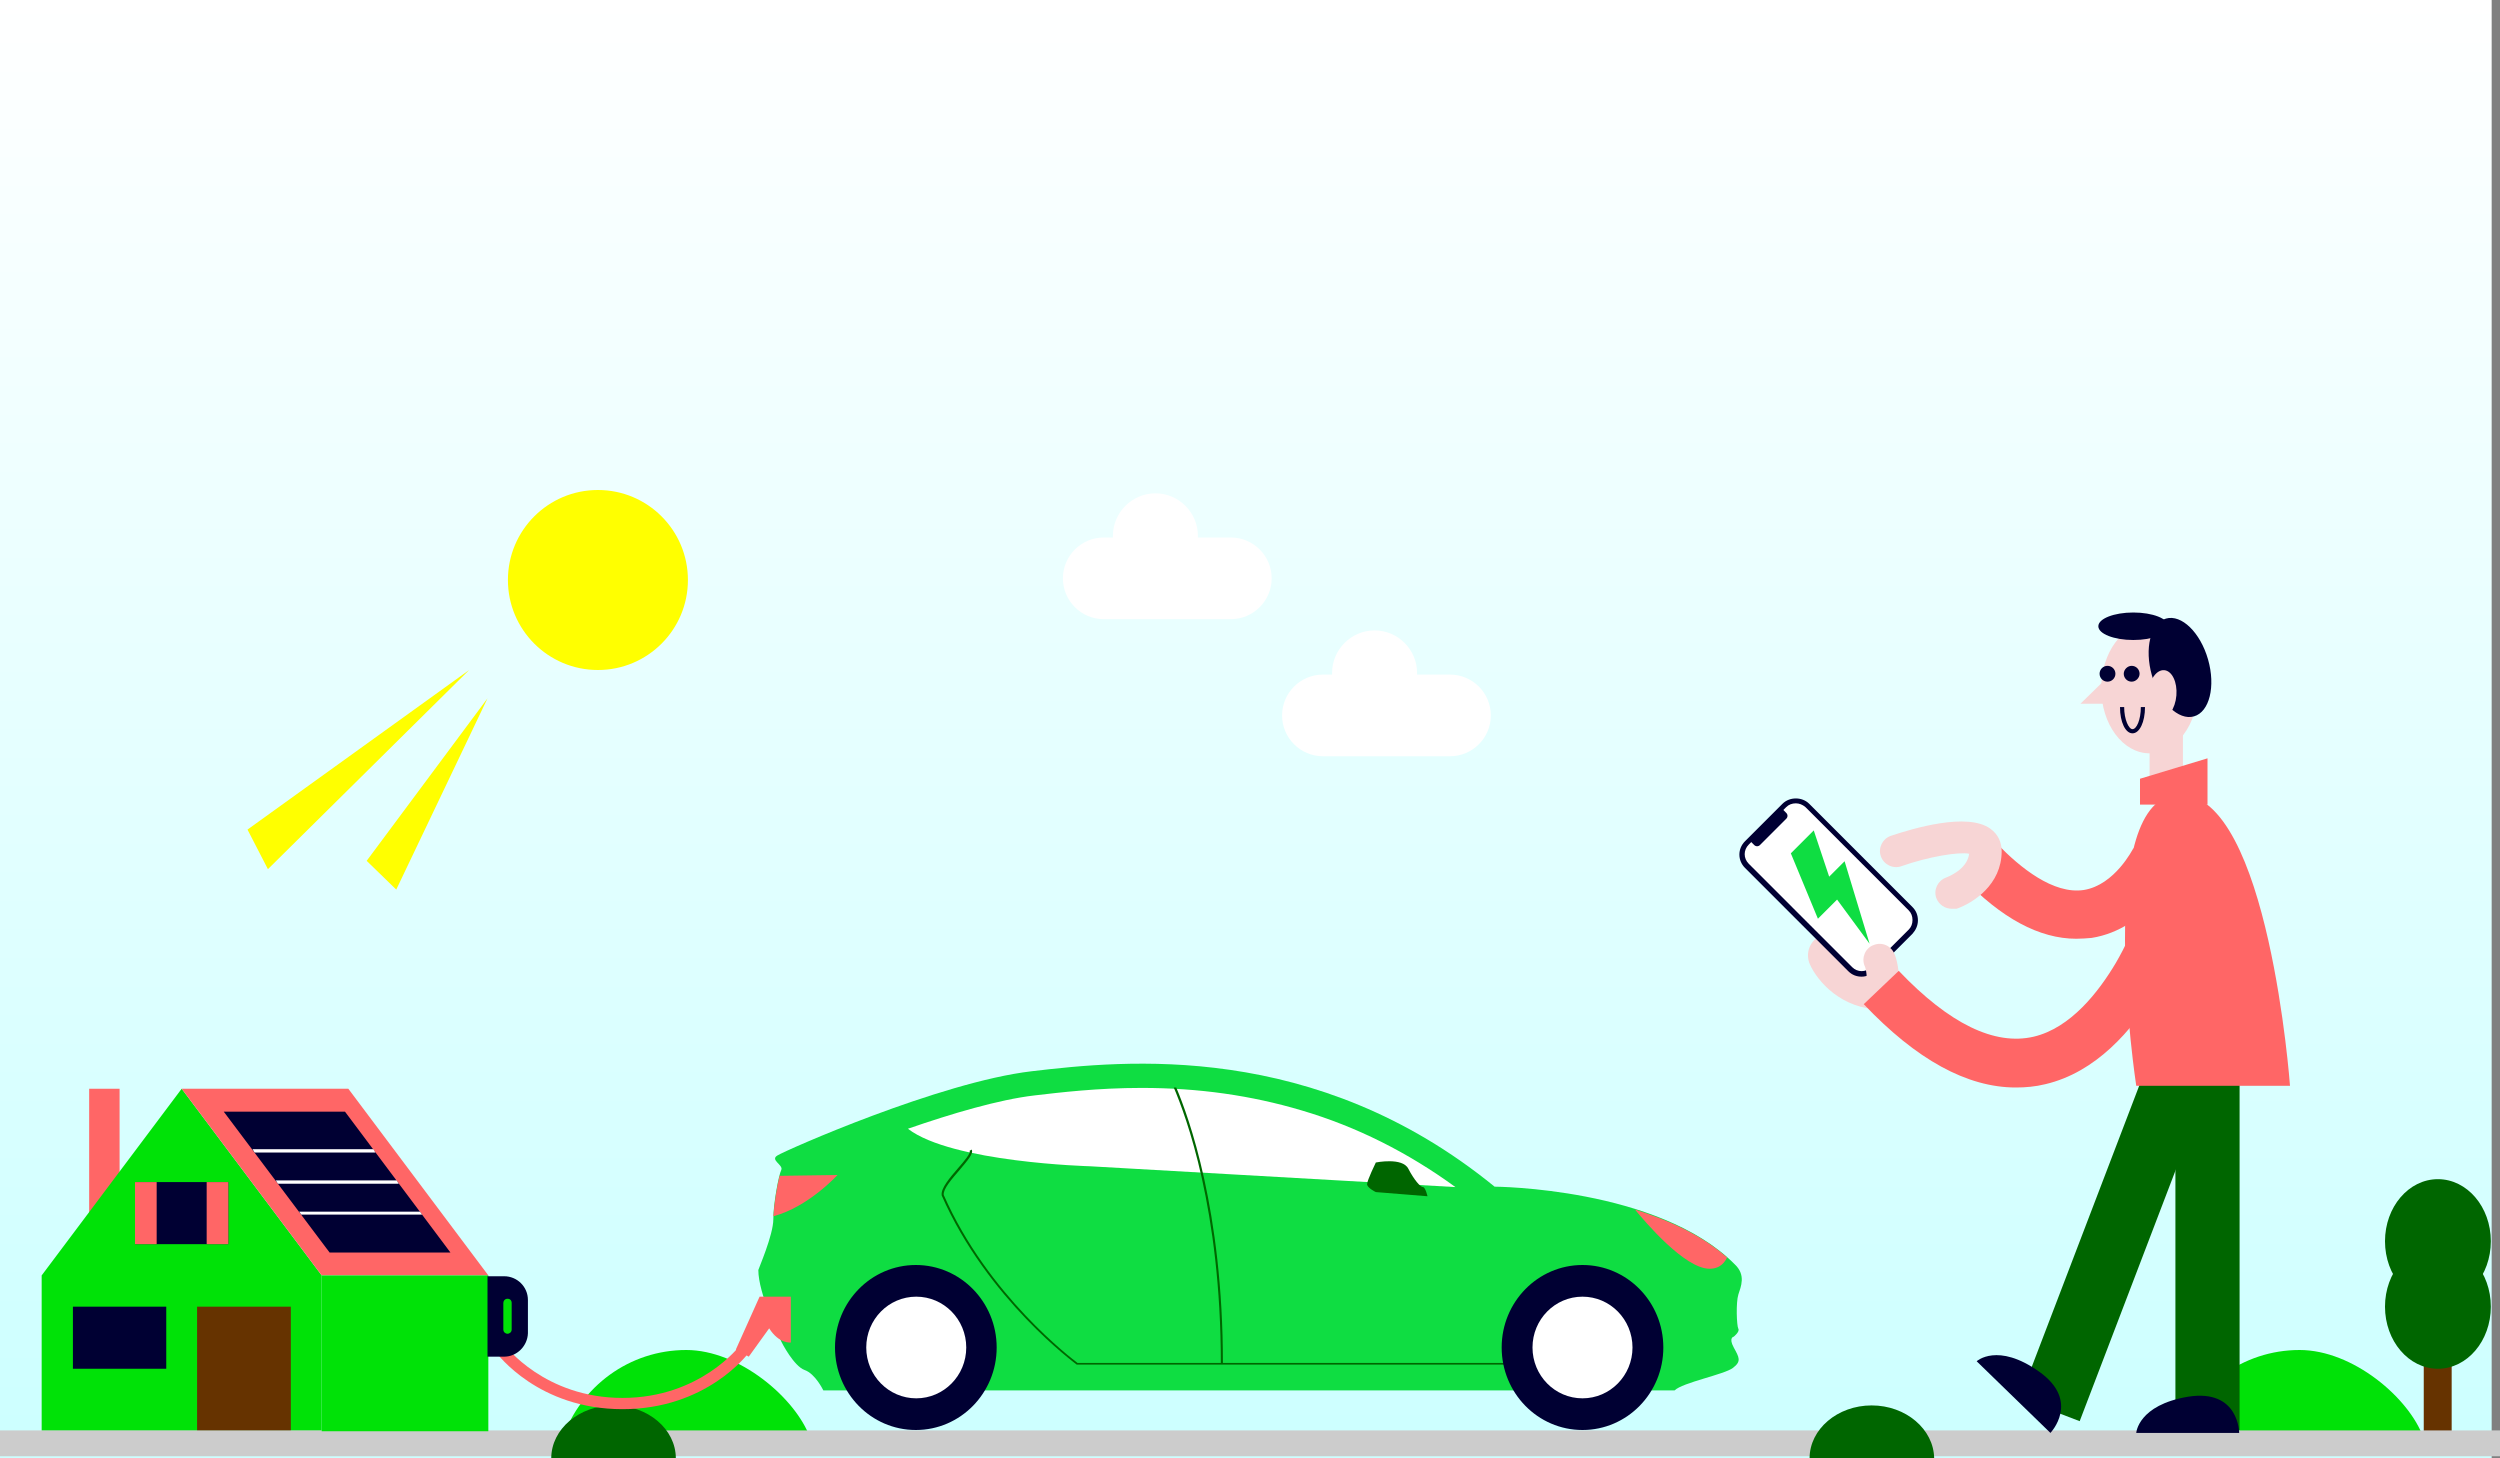 <?xml version="1.0" encoding="utf-8"?>
<!-- Generator: Adobe Illustrator 24.0.3, SVG Export Plug-In . SVG Version: 6.00 Build 0)  -->
<svg version="1.1" id="Ebene_1" xmlns="http://www.w3.org/2000/svg" xmlns:xlink="http://www.w3.org/1999/xlink" x="0px" y="0px"
	 width="600px" height="350px" viewBox="0 0 600 350" style="enable-background:new 0 0 600 350;" xml:space="preserve">
<rect x="0" y="0" width="600" height="350" fill="#808080" stroke="none"/>
<style type="text/css">
	.st0{fill:url(#SVGID_1_);}
	.st1{fill:#00E207;}
	.st2{fill:#FF6666;}
	.st3{fill:#000033;}
	.st4{fill:#663300;}
	.st5{fill:#FFFFFF;}
	.st6{fill:#006600;}
	.st7{fill:#CCCCCC;}
	.st8{fill:#FFFF00;}
	.st9{fill:#0FDD42;}
	.st10{fill:#F7D5D5;}
</style>
<linearGradient id="SVGID_1_" gradientUnits="userSpaceOnUse" x1="299" y1="0" x2="299" y2="350">
	<stop  offset="0" style="stop-color:#FFFFFF"/>
	<stop  offset="1" style="stop-color:#CCFFFF"/>
</linearGradient>
<rect class="st0" width="598" height="350"/>
<g>
	<path class="st1" d="M164.7,324c-13.7,0-25.3,8.8-29.6,21h59.3C190.9,335.5,177.4,324,164.7,324z"/>
</g>
<g>
	<path class="st1" d="M551.9,324c-13.7,0-25.3,8.8-29.6,21h59.3C578.2,335.5,564.7,324,551.9,324z"/>
</g>
<g>
	<rect x="21.4" y="261.3" class="st2" width="7.3" height="30.8"/>
</g>
<g>
	<polyline class="st1" points="10,343.4 10,306.1 43.6,261.3 77.2,306.1 77.2,343.4 	"/>
</g>
<g>
	<polygon class="st2" points="77.2,306.1 117.2,306.1 83.6,261.3 43.6,261.3 	"/>
</g>
<g>
	<polygon class="st3" points="79.1,300.6 108.1,300.6 82.8,266.8 53.7,266.8 	"/>
</g>
<g>
	<polyline class="st4" points="47.3,343.4 47.3,313.6 69.8,313.6 69.8,343.4 	"/>
</g>
<g>
	<rect x="17.5" y="313.6" class="st3" width="22.4" height="14.9"/>
</g>
<g>
	<rect x="32.4" y="283.7" class="st3" width="22.4" height="14.9"/>
</g>
<g>
	<rect x="32.4" y="283.7" class="st2" width="5.2" height="14.9"/>
</g>
<g>
	<rect x="49.6" y="283.7" class="st2" width="5.2" height="14.9"/>
</g>
<g>
	<polygon class="st5" points="89.6,275.8 60.6,275.8 61.1,276.6 90.1,276.6 	"/>
	<polygon class="st5" points="95.2,283.3 66.2,283.3 66.7,284.1 95.7,284.1 	"/>
	<polygon class="st5" points="100.8,290.8 71.8,290.8 72.3,291.5 101.3,291.5 	"/>
</g>
<g>
	<polyline class="st4" points="581.7,343.7 581.7,302.4 588.4,302.4 588.4,343.7 	"/>
</g>
<g>
	<ellipse class="st6" cx="585.1" cy="297.9" rx="12.7" ry="14.9"/>
</g>
<g>
	<ellipse class="st6" cx="585.1" cy="313.6" rx="12.7" ry="14.9"/>
</g>
<g>
	<rect y="343.3" class="st7" width="600" height="6.2"/>
</g>
<g>
	<g>
		<path class="st6" d="M147.2,337.3c-8.2,0-14.9,5.7-14.9,12.7h29.9C162.2,343,155.5,337.3,147.2,337.3z"/>
	</g>
</g>
<g>
	<g>
		<path class="st6" d="M449.2,337.3c-8.2,0-14.9,5.7-14.9,12.7h29.9C464.1,343,457.4,337.3,449.2,337.3z"/>
	</g>
</g>
<g>
	<circle class="st8" cx="143.5" cy="139.2" r="21.6"/>
</g>
<g>
	<polygon class="st8" points="112.6,160.8 59.4,199.1 64.3,208.6 	"/>
</g>
<g>
	<polygon class="st8" points="117,167.6 88,206.6 95.1,213.5 	"/>
</g>
<path class="st5" d="M348,161.9h-7.9c0-0.1,0-0.2,0-0.4c0-5.6-4.6-10.2-10.2-10.2s-10.2,4.6-10.2,10.2c0,0.1,0,0.2,0,0.4h-2.2
	c-5.4,0-9.8,4.4-9.8,9.8s4.4,9.8,9.8,9.8H348c5.4,0,9.8-4.4,9.8-9.8S353.4,161.9,348,161.9z"/>
<path class="st5" d="M295.4,129h-7.9c0-0.1,0-0.2,0-0.4c0-5.6-4.6-10.2-10.2-10.2s-10.2,4.6-10.2,10.2c0,0.1,0,0.2,0,0.4h-2.2
	c-5.4,0-9.8,4.4-9.8,9.8s4.4,9.8,9.8,9.8h30.5c5.4,0,9.8-4.4,9.8-9.8S300.8,129,295.4,129z"/>
<g>
	<g>
		<path class="st9" d="M416.1,320.8c0,0-1.3,0.2,0,2.6s1.9,3.3-0.2,4.9s-12.1,3.5-14,5.4H197.6c0,0-1.9-4-4.5-4.9
			c-2.5-0.9-5.4-6.3-5.8-7.3s-5.3-11.1-5.3-16.7c0-0.2,3.6-8.4,3.6-12.2c0-3.8,1.3-10.6,1.9-11.8s-2.8-2.4-0.9-3.5
			c1.9-1.2,38.9-17.6,61-20.2s68-7.5,111.1,27.7c0,0,39.3,0.2,57.6,18.6c2.8,2.6,1.5,5.4,0.9,7.3s-0.4,7.5,0,8.2
			S416.1,320.8,416.1,320.8z"/>
	</g>
	<g>
		<path class="st5" d="M349.3,284.9c-11.4-8.3-23.7-14.5-36.9-18.4c-12.1-3.6-24.7-5.4-38.4-5.4l0,0c-10.6,0-19.7,1.1-25.7,1.8
			c-8.6,1-20,4.4-30.4,8c10.5,8.1,43.6,9,43.6,9L349.3,284.9z"/>
	</g>
	<g>
		<path class="st6" d="M361.8,327.5H258.5h-0.1c-0.2-0.2-21.4-15.6-32.4-40.6v-0.1c-0.2-1.6,1.9-4.1,3.9-6.4
			c1.4-1.6,3.2-3.7,2.8-4.2l0.5-0.3c0.5,0.9-0.8,2.4-2.9,4.9c-1.9,2.2-4,4.6-3.8,6c10.6,24.1,30.8,39.3,32.1,40.3h103.1L361.8,327.5
			L361.8,327.5z"/>
	</g>
	<g>
		<g>
			<path class="st2" d="M201,282l-13.9,0.2c-0.6,2.3-1.3,6.7-1.5,9.7C194,289.7,201,282,201,282z"/>
		</g>
		<g>
			<path class="st2" d="M410.3,304.5c2.8,0,3.8-1.9,4.2-2.7c-6.1-5.4-14.1-9-22.1-11.5C394.7,293.1,404.3,304.5,410.3,304.5z"/>
		</g>
	</g>
	<g>
		<ellipse class="st3" cx="219.8" cy="323.4" rx="19.4" ry="19.8"/>
	</g>
	<g>
		<path class="st6" d="M342.6,287.1l-12.4-1c0,0-2.1-1-2.1-1.9s2.1-5.2,2.1-5.2s6.4-1.3,7.8,1.5c1.4,2.7,2.9,4.4,3.5,4.4
			S342.6,287.1,342.6,287.1z"/>
	</g>
	<g>
		<ellipse class="st3" cx="379.8" cy="323.4" rx="19.4" ry="19.8"/>
	</g>
	<g>
		<ellipse class="st5" cx="379.8" cy="323.4" rx="12" ry="12.2"/>
	</g>
	<g>
		<ellipse class="st5" cx="219.9" cy="323.4" rx="12" ry="12.2"/>
	</g>
	<g>
		<path class="st6" d="M293.5,327.2c0-36.7-8.2-59.1-11.2-66.2h-0.6c2.9,6.8,11.3,29.2,11.3,66.2H293.5z"/>
	</g>
</g>
<rect x="77.2" y="306.1" class="st1" width="40" height="37.4"/>
<g>
	<path class="st2" d="M189.7,311.2h-7.4l-5.7,12.7l3.1,1.7l4.9-6.8c2.4,3.8,5.2,3.4,5.2,3.4v-11L189.7,311.2L189.7,311.2z"/>
</g>
<g>
	<path class="st2" d="M149.4,338.2c-20.2,0-30-13.2-30.4-13.7l2.2-1.6c0.1,0.1,9.5,12.6,28.2,12.6s28.1-12.5,28.2-12.6l2.2,1.6
		C179.4,325.1,169.5,338.2,149.4,338.2z"/>
</g>
<g>
	<path class="st3" d="M121,325.6h-4v-19.3h4c3.1,0,5.7,2.5,5.7,5.7v8C126.6,323,124.1,325.6,121,325.6z"/>
</g>
<g>
	<path class="st1" d="M121.8,320.1c-0.5,0-1-0.4-1-1v-6.4c0-0.5,0.4-1,1-1s1,0.4,1,1v6.4C122.8,319.7,122.3,320.1,121.8,320.1z"/>
</g>
<g>
	<g>
		<g>
			
				<rect x="460.2" y="284.5" transform="matrix(0.357 -0.934 0.934 0.357 54.725 663.844)" class="st6" width="98.3" height="15.4"/>
		</g>
	</g>
	<g>
		<g>
			<rect x="522.1" y="244.9" class="st6" width="15.4" height="98.3"/>
		</g>
	</g>
	<g>
		<g>
			<path class="st2" d="M512.7,260.6h36.9c0,0-5.1-69.9-26.4-69.9C502,190.6,512.7,260.6,512.7,260.6z"/>
		</g>
	</g>
	<g>
		<g>
			<path class="st3" d="M474.4,326.7c0,0,5-4.6,15,2.5s2.7,14.7,2.7,14.7L474.4,326.7z"/>
		</g>
	</g>
	<g>
		<g>
			<path class="st3" d="M512.7,343.9c0,0,0.4-6.7,12.5-8.7c12.2-1.9,12.2,8.7,12.2,8.7H512.7z"/>
		</g>
	</g>
	<g>
		<g>
			<ellipse class="st10" cx="515.9" cy="165.2" rx="11.6" ry="15.6"/>
		</g>
	</g>
	<g>
		<g>
			<polygon class="st10" points="507.9,160.5 499.3,168.9 506.7,168.9 			"/>
		</g>
	</g>
	<g>
		<g>
			<ellipse class="st3" cx="512" cy="150.3" rx="8.4" ry="3.3"/>
		</g>
	</g>
	<g>
		<g>
			
				<ellipse transform="matrix(0.962 -0.275 0.275 0.962 -23.942 149.686)" class="st3" cx="522.9" cy="160.4" rx="7" ry="12.2"/>
		</g>
	</g>
	<g>
		<g>
			
				<ellipse transform="matrix(8.169650e-02 -0.997 0.997 8.169650e-02 310.26 670.242)" class="st10" cx="518.8" cy="166.8" rx="5.8" ry="3.4"/>
		</g>
	</g>
	<g>
		<g>
			<rect x="515.9" y="174.9" class="st10" width="8" height="15.7"/>
		</g>
	</g>
	<g>
		<g>
			<polygon class="st2" points="529.8,193.1 513.6,193.1 513.6,186.9 529.8,182 			"/>
		</g>
	</g>
	<g>
		<g>
			<path class="st3" d="M511.8,176c-1.7,0-3-2.7-3-6.3h1c0,3,1.1,5.3,2,5.3c1,0,2-2.3,2-5.3h1C514.8,173.3,513.5,176,511.8,176z"/>
		</g>
	</g>
	<g>
		<g>
			<path class="st3" d="M511.6,159.8c1.1,0,1.9,0.9,1.9,1.9s-0.9,1.9-1.9,1.9c-1.1,0-1.9-0.9-1.9-1.9S510.6,159.8,511.6,159.8z"/>
		</g>
	</g>
	<g>
		<g>
			<circle class="st3" cx="505.8" cy="161.7" r="1.9"/>
		</g>
	</g>
	<g>
		<path class="st10" d="M451.5,242.3C451.5,242.3,451.5,242.3,451.5,242.3c-9.6-0.1-15.3-6.8-17.1-10.8c-1.2-2.6-0.1-5.7,2.5-6.9
			c2.6-1.2,5.6-0.1,6.9,2.4c0.3,0.5,2.6,4.8,7.8,4.8c2.9,0,5.1,2.4,5.1,5.3C456.6,240,454.3,242.3,451.5,242.3z"/>
	</g>
	<g>
		<path class="st2" d="M498.3,225.3c-8.8,0-18-4.9-27.3-14.7l8.4-8c5.4,5.6,13.4,12.1,20.7,11c7.5-1.2,11.8-9.9,11.9-10l10.5,5
			c-0.3,0.6-6.8,14.3-20.5,16.5C500.8,225.2,499.6,225.3,498.3,225.3z"/>
	</g>
	<g>
		<path class="st5" d="M459.1,223l-10.3,10.3c-1.2,1.2-3.1,1.2-4.2,0l-26.1-26.1c-1.2-1.2-1.2-3.1,0-4.2l10.3-10.3
			c1.2-1.2,3.1-1.2,4.2,0l26.1,26.1C460.3,219.9,460.3,221.8,459.1,223z"/>
		<path class="st3" d="M446.8,234.4c-1.2,0-2.3-0.4-3.2-1.3l-24.8-24.8c-1.8-1.8-1.8-4.6,0-6.4l9-9c1.7-1.7,4.7-1.7,6.4,0l24.8,24.8
			c0.9,0.9,1.3,2,1.3,3.2c0,1.2-0.5,2.3-1.3,3.2l-9,9C449.1,233.9,447.9,234.4,446.8,234.4z M431,192.8c-0.9,0-1.7,0.3-2.3,0.9l-9,9
			c-1.3,1.3-1.3,3.3,0,4.6l24.8,24.8c1.3,1.3,3.3,1.3,4.6,0l9-9c0.6-0.6,0.9-1.4,0.9-2.3c0-0.9-0.3-1.7-0.9-2.3l-24.8-24.8
			C432.6,193.1,431.8,192.8,431,192.8z"/>
	</g>
	<g>
		<path class="st9" d="M429.8,204.8l5.5-5.5l3.7,11.1l3.7-3.7l6,19.8l-7.8-10.6l-4.6,4.6L429.8,204.8z"/>
	</g>
	<g>
		<path class="st3" d="M428.7,196.5l-6.3,6.3c-0.4,0.4-1,0.4-1.4,0l-1.1-1.1l7.7-7.7l1.1,1.1C429.1,195.5,429.1,196.1,428.7,196.5z"
			/>
	</g>
	<g>
		<path class="st10" d="M451.7,241c-0.2,0-0.5,0-0.7-0.1c-2.1-0.4-3.5-2.4-3.1-4.5c0.4-2.4-0.3-4.6-0.4-4.6c-0.8-2,0.2-4.3,2.2-5
			c2-0.8,4.2,0.2,5,2.2c0.2,0.4,1.6,4.3,0.8,8.9C455.2,239.7,453.5,241,451.7,241z"/>
	</g>
	<g>
		<path class="st2" d="M483.8,261c-11.7,0-23.9-6.7-36.5-20l8.4-8c12.1,12.7,23,18,32.4,15.8c8.9-2.1,15.6-10.8,19.7-17.7
			c4.7-8.1,7.1-15.8,7.1-15.8l11.2,3.4c-0.4,1.5-11,35.8-35.2,41.5C488.5,260.8,486.1,261,483.8,261z"/>
	</g>
	<g>
		<path class="st10" d="M468.4,218.1c-1.6,0-3.1-1-3.7-2.6c-0.7-2,0.4-4.2,2.4-4.9c0.2-0.1,5-1.8,5.5-5.7c-2.5-0.5-9.8,0.7-16.3,3
			c-2,0.7-4.2-0.4-4.9-2.4c-0.7-2,0.4-4.2,2.4-4.9c5.4-1.8,18.4-5.7,23.9-1.7c1.8,1.3,2.7,3.2,2.7,5.4c0,8-6.8,12.4-10.8,13.8
			C469.2,218.1,468.8,218.1,468.4,218.1z"/>
	</g>
</g>
</svg>
